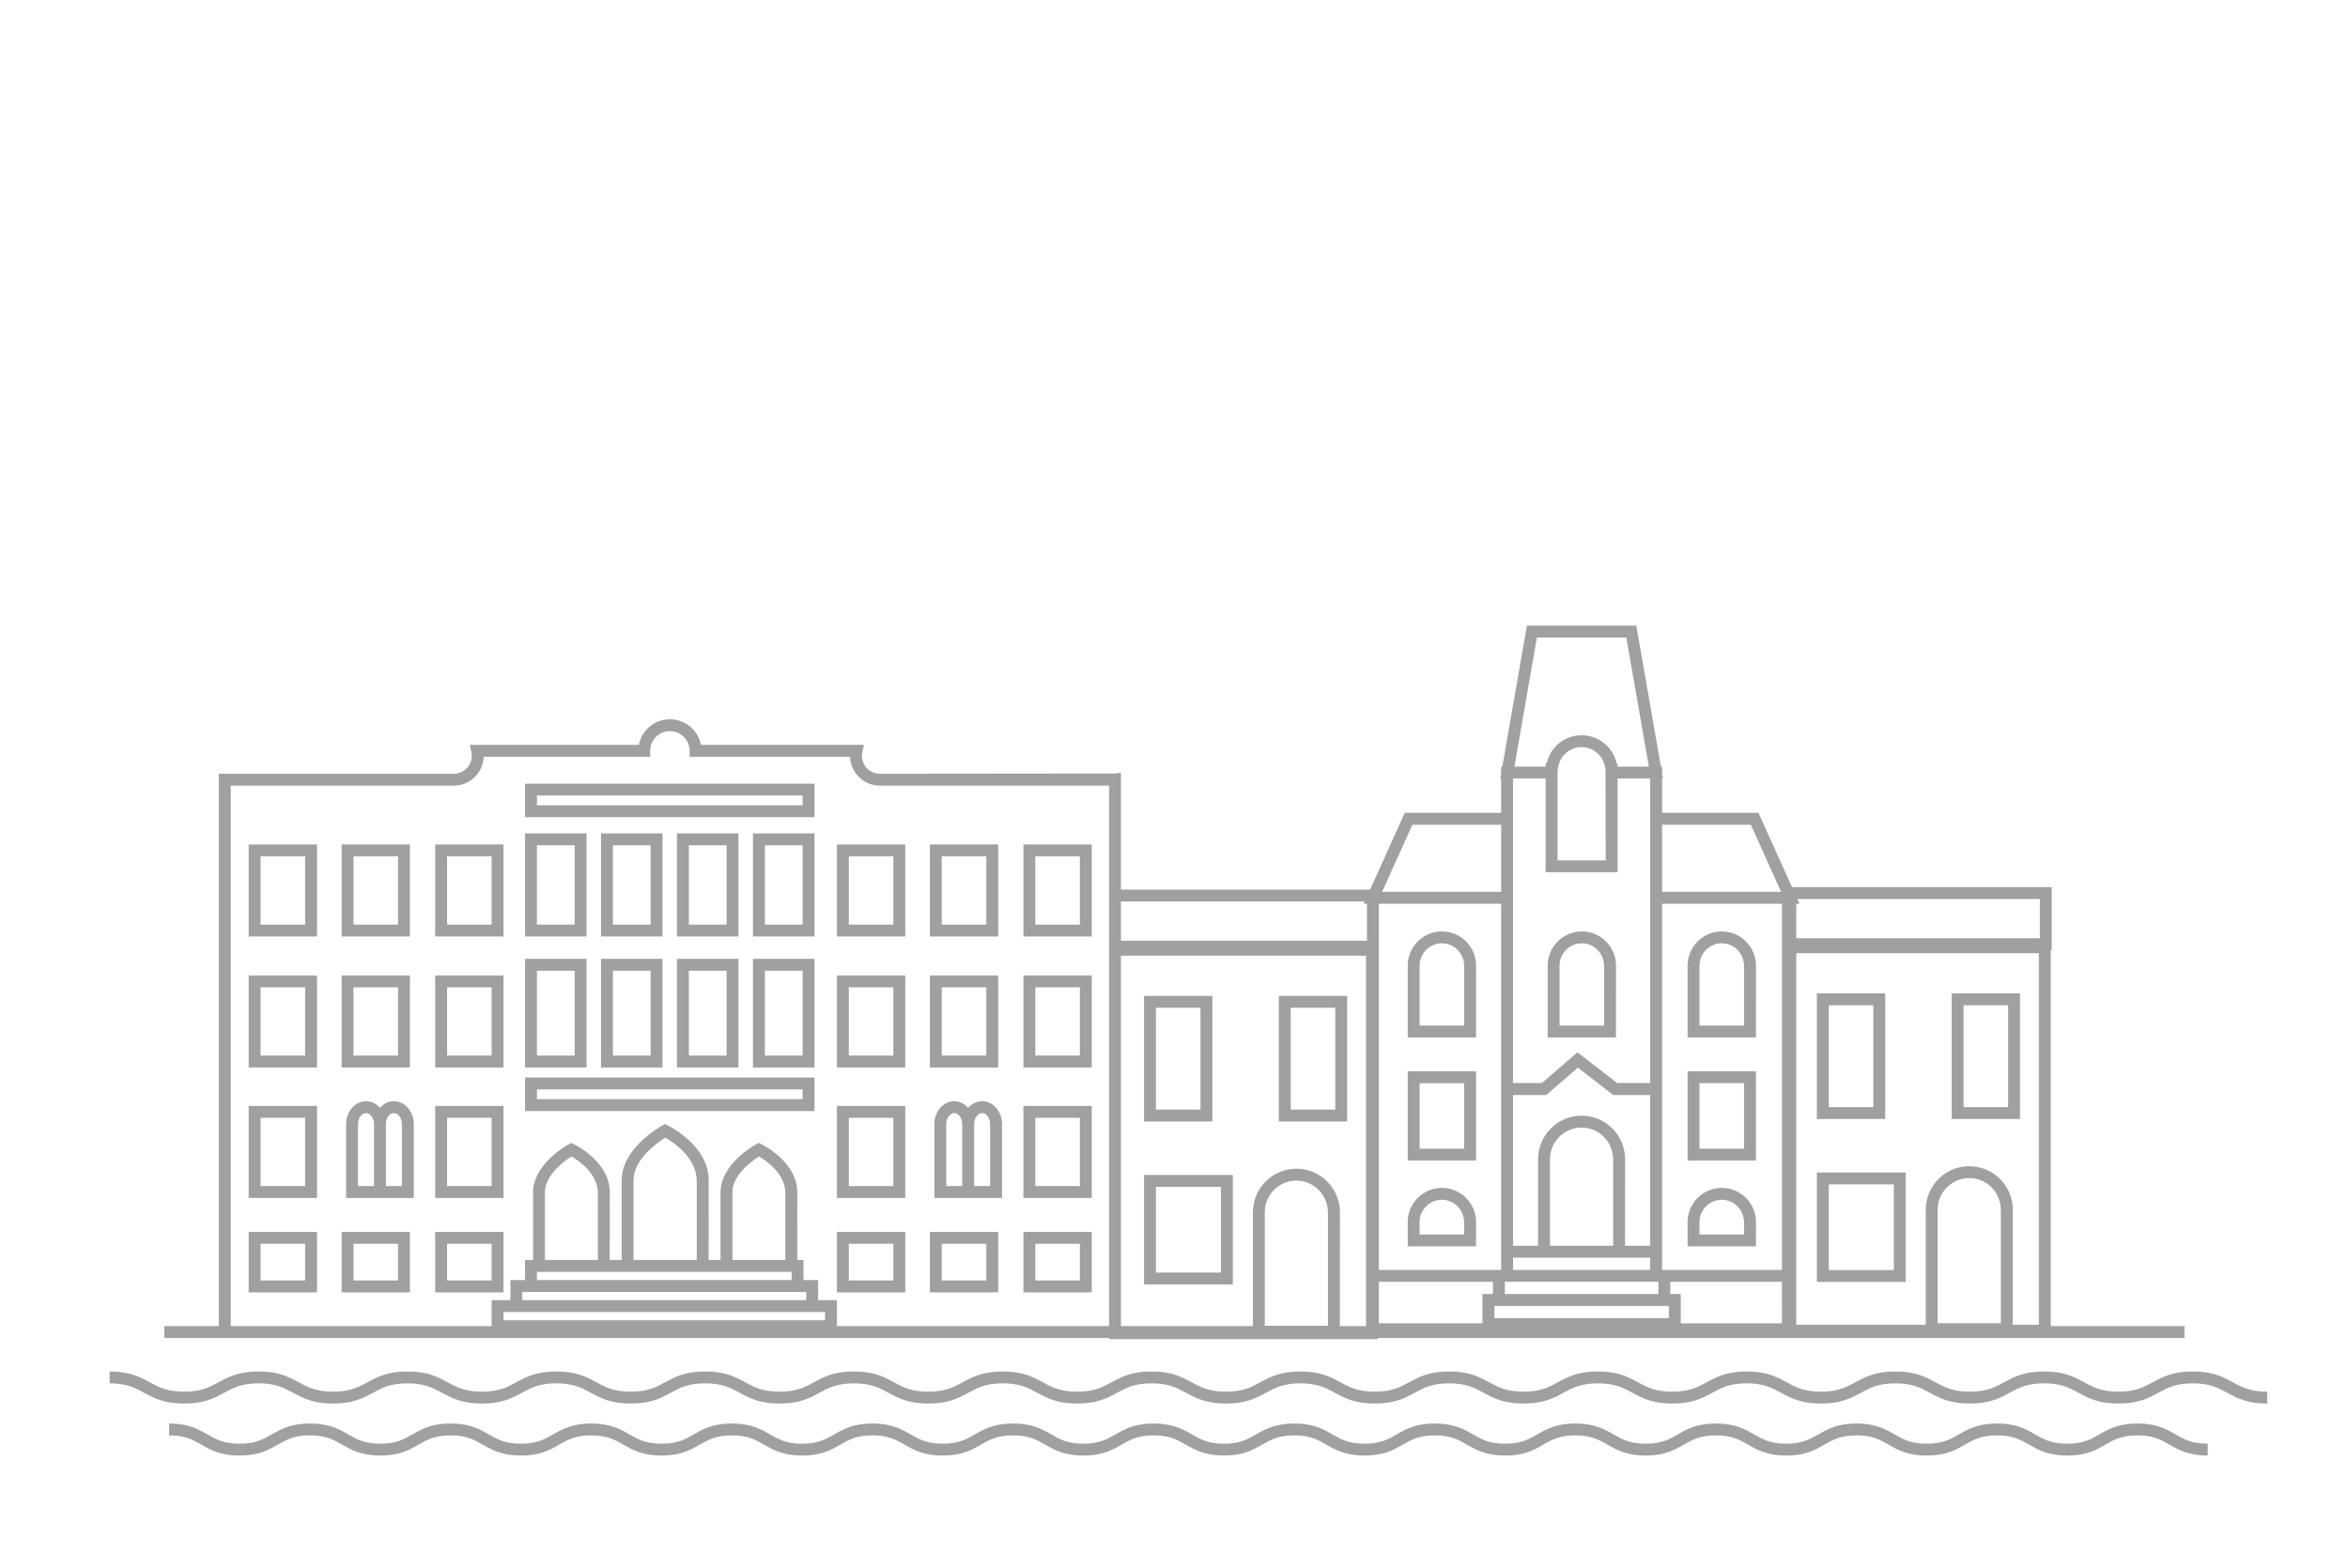 <?xml version="1.0" encoding="utf-8"?>
<!-- Generator: Adobe Illustrator 16.0.0, SVG Export Plug-In . SVG Version: 6.00 Build 0)  -->
<!DOCTYPE svg PUBLIC "-//W3C//DTD SVG 1.1//EN" "http://www.w3.org/Graphics/SVG/1.1/DTD/svg11.dtd">
<svg version="1.1" id="Ground" xmlns="http://www.w3.org/2000/svg" xmlns:xlink="http://www.w3.org/1999/xlink" x="0px" y="0px"
	 width="197.586px" height="132px" viewBox="0 0 197.586 132" enable-background="new 0 0 197.586 132" xml:space="preserve">
<g>
	<path fill="#A0A09F" d="M102.022,83.83h-5.75v10.572h5.75V83.83z M101.022,93.402h-3.75V84.83h3.75V93.402z"/>
	<path fill="#A0A09F" d="M96.272,108.119h7.471v-9.215h-7.471V108.119z M97.272,99.904h5.471v7.215h-5.471V99.904z"/>
	<path fill="#A0A09F" d="M113.364,83.83h-5.75v10.572h5.75V83.83z M112.364,93.402h-3.75V84.83h3.75V93.402z"/>
	<path fill="#A0A09F" d="M158.643,83.62h-5.75v10.572h5.75V83.62z M157.643,93.192h-3.75V84.62h3.75V93.192z"/>
	<path fill="#A0A09F" d="M152.893,107.909h7.473v-9.215h-7.473V107.909z M153.893,99.694h5.473v7.215h-5.473V99.694z"/>
	<path fill="#A0A09F" d="M169.985,83.62h-5.75v10.572h5.75V83.62z M168.985,93.192h-3.75V84.62h3.75V93.192z"/>
	<path fill="#A0A09F" d="M42.371,93.092h-5.75v7.746h5.75V93.092z M41.371,99.838h-3.75v-5.746h3.75V99.838z"/>
	<path fill="#A0A09F" d="M20.927,100.838h5.75v-7.746h-5.75V100.838z M21.927,94.092h3.75v5.746h-3.75V94.092z"/>
	<path fill="#A0A09F" d="M49.357,80.711h-5.174v9.145h5.174V80.711z M48.357,88.855h-3.174v-7.145h3.174V88.855z"/>
	<path fill="#A0A09F" d="M63.364,89.855h5.174v-9.145h-5.174V89.855z M64.364,81.711h3.174v7.145h-3.174V81.711z"/>
	<path fill="#A0A09F" d="M56.969,89.855h5.174v-9.145h-5.174V89.855z M57.969,81.711h3.174v7.145h-3.174V81.711z"/>
	<path fill="#A0A09F" d="M50.577,89.855h5.173v-9.145h-5.173V89.855z M51.577,81.711h3.173v7.145h-3.173V81.711z"/>
	<path fill="#A0A09F" d="M68.538,90.701H44.184v2.822h24.354V90.701z M67.538,92.523H45.184v-0.822h22.354V92.523z"/>
	<path fill="#A0A09F" d="M68.538,65.964H44.184v2.822h24.354V65.964z M67.538,67.786H45.184v-0.822h22.354V67.786z"/>
	<path fill="#A0A09F" d="M49.357,70.15h-5.174v8.679h5.174V70.15z M48.357,77.829h-3.174V71.15h3.174V77.829z"/>
	<path fill="#A0A09F" d="M63.364,78.829h5.174V70.15h-5.174V78.829z M64.364,71.15h3.174v6.679h-3.174V71.15z"/>
	<path fill="#A0A09F" d="M62.143,70.15h-5.174v8.679h5.174V70.15z M61.143,77.829h-3.174V71.15h3.174V77.829z"/>
	<path fill="#A0A09F" d="M55.75,70.15h-5.173v8.679h5.173V70.15z M54.75,77.829h-3.173V71.15h3.173V77.829z"/>
	<path fill="#A0A09F" d="M33.148,92.695c-0.457,0-0.871,0.213-1.174,0.557c-0.303-0.344-0.717-0.557-1.174-0.557
		c-0.923,0-1.674,0.863-1.674,1.926v6.217h2.348h0.998h2.348l0.002-6.217C34.822,93.559,34.071,92.695,33.148,92.695z
		 M31.473,99.838h-1.346v-5.217c0-0.502,0.309-0.926,0.674-0.926s0.674,0.424,0.672,0.957V99.838z M33.82,99.838h-1.346v-5.217
		c0-0.502,0.309-0.926,0.674-0.926s0.674,0.424,0.672,0.957V99.838z"/>
	<path fill="#A0A09F" d="M91.872,93.092h-5.75v7.746h5.75V93.092z M90.872,99.838h-3.75v-5.746h3.75V99.838z"/>
	<path fill="#A0A09F" d="M76.178,93.092h-5.75v7.746h5.75V93.092z M75.178,99.838h-3.75v-5.746h3.75V99.838z"/>
	<path fill="#A0A09F" d="M42.371,82.109h-5.75v7.746h5.75V82.109z M41.371,88.855h-3.75v-5.746h3.75V88.855z"/>
	<path fill="#A0A09F" d="M20.927,89.855h5.75v-7.746h-5.75V89.855z M21.927,83.109h3.75v5.746h-3.75V83.109z"/>
	<path fill="#A0A09F" d="M91.872,82.109h-5.75v7.746h5.75V82.109z M90.872,88.855h-3.75v-5.746h3.75V88.855z"/>
	<path fill="#A0A09F" d="M76.178,82.109h-5.75v7.746h5.75V82.109z M75.178,88.855h-3.75v-5.746h3.75V88.855z"/>
	<path fill="#A0A09F" d="M42.371,71.084h-5.75v7.745h5.75V71.084z M41.371,77.829h-3.75v-5.745h3.75V77.829z"/>
	<path fill="#A0A09F" d="M20.927,78.829h5.75v-7.745h-5.75V78.829z M21.927,72.084h3.75v5.745h-3.75V72.084z"/>
	<path fill="#A0A09F" d="M91.872,71.084h-5.75v7.745h5.75V71.084z M90.872,77.829h-3.75v-5.745h3.75V77.829z"/>
	<path fill="#A0A09F" d="M76.178,71.084h-5.75v7.745h5.75V71.084z M75.178,77.829h-3.75v-5.745h3.75V77.829z"/>
	<path fill="#A0A09F" d="M34.497,82.109h-5.75v7.746h5.75V82.109z M33.497,88.855h-3.75v-5.746h3.75V88.855z"/>
	<path fill="#A0A09F" d="M83.999,82.109h-5.75v7.746h5.75V82.109z M82.999,88.855h-3.75v-5.746h3.75V88.855z"/>
	<path fill="#A0A09F" d="M42.371,103.695h-5.75v5.09h5.75V103.695z M41.371,107.785h-3.75v-3.09h3.75V107.785z"/>
	<path fill="#A0A09F" d="M20.927,108.785h5.75v-5.09h-5.75V108.785z M21.927,104.695h3.75v3.09h-3.75V104.695z"/>
	<path fill="#A0A09F" d="M91.872,103.695h-5.75v5.09h5.75V103.695z M90.872,107.785h-3.75v-3.09h3.75V107.785z"/>
	<path fill="#A0A09F" d="M76.178,103.695h-5.75v5.09h5.75V103.695z M75.178,107.785h-3.75v-3.09h3.75V107.785z"/>
	<path fill="#A0A09F" d="M28.747,108.785h5.75v-5.09h-5.75V108.785z M29.747,104.695h3.75v3.09h-3.75V104.695z"/>
	<path fill="#A0A09F" d="M83.999,103.695h-5.75v5.09h5.75V103.695z M82.999,107.785h-3.75v-3.09h3.75V107.785z"/>
	<path fill="#A0A09F" d="M34.497,71.084h-5.75v7.745h5.75V71.084z M33.497,77.829h-3.75v-5.745h3.75V77.829z"/>
	<path fill="#A0A09F" d="M83.999,71.084h-5.75v7.745h5.75V71.084z M82.999,77.829h-3.75v-5.745h3.75V77.829z"/>
	<path fill="#A0A09F" d="M82.649,92.695c-0.457,0-0.871,0.213-1.174,0.557c-0.303-0.344-0.717-0.557-1.174-0.557
		c-0.922,0-1.674,0.863-1.674,1.926v6.217h2.348h0.998h2.348l0.002-6.217C84.323,93.559,83.573,92.695,82.649,92.695z
		 M80.973,99.838h-1.346v-5.217c0-0.502,0.309-0.926,0.674-0.926s0.674,0.424,0.672,0.957V99.838z M83.321,99.838h-1.346v-5.217
		c0-0.502,0.309-0.926,0.674-0.926s0.674,0.424,0.672,0.957V99.838z"/>
	<path fill="#A0A09F" d="M118.463,97.69h5.75v-7.515h-5.75V97.69z M119.463,91.176h3.75v5.515h-3.75V91.176z"/>
	<path fill="#A0A09F" d="M147.762,90.176h-5.75v7.515h5.75V90.176z M146.762,96.69h-3.75v-5.515h3.75V96.69z"/>
	<path fill="#A0A09F" d="M147.766,81.281c0-1.586-1.291-2.876-2.877-2.876s-2.877,1.29-2.877,2.876v6.045h5.75L147.766,81.281z
		 M146.762,86.326h-3.75v-5.045c0-1.034,0.842-1.876,1.877-1.876s1.877,0.842,1.873,1.929V86.326z"/>
	<path fill="#A0A09F" d="M124.213,81.281c0-1.586-1.289-2.876-2.875-2.876s-2.877,1.29-2.877,2.876v6.045h5.75L124.213,81.281z
		 M123.211,86.326h-3.75v-5.045c0-1.034,0.842-1.876,1.877-1.876c1.033,0,1.875,0.842,1.873,1.929V86.326z"/>
	<path fill="#A0A09F" d="M147.766,102.867c0-1.586-1.291-2.876-2.877-2.876s-2.877,1.29-2.877,2.876v2.045h5.75L147.766,102.867z
		 M146.762,103.912h-3.75v-1.045c0-1.034,0.842-1.876,1.877-1.876s1.877,0.842,1.873,1.929V103.912z"/>
	<path fill="#A0A09F" d="M124.213,102.867c0-1.586-1.289-2.876-2.875-2.876s-2.877,1.29-2.877,2.876v2.045h5.75L124.213,102.867z
		 M123.211,103.912h-3.75v-1.045c0-1.034,0.842-1.876,1.877-1.876c1.033,0,1.875,0.842,1.873,1.929V103.912z"/>
	<path fill="#A0A09F" d="M187.893,116.354c-0.824-0.447-1.676-0.91-3.367-0.91s-2.543,0.463-3.367,0.91
		c-0.746,0.406-1.451,0.791-2.887,0.791c-1.438,0-2.143-0.385-2.891-0.791c-0.824-0.447-1.676-0.91-3.367-0.91
		s-2.545,0.463-3.369,0.911c-0.746,0.405-1.451,0.79-2.889,0.79s-2.143-0.385-2.889-0.791c-0.824-0.447-1.676-0.91-3.367-0.91
		s-2.545,0.463-3.369,0.911c-0.746,0.405-1.451,0.79-2.889,0.79s-2.143-0.385-2.891-0.791c-0.824-0.447-1.676-0.91-3.369-0.91
		c-1.691,0-2.543,0.463-3.367,0.91c-0.746,0.406-1.451,0.791-2.889,0.791s-2.145-0.385-2.891-0.791
		c-0.826-0.447-1.678-0.91-3.369-0.91s-2.545,0.463-3.369,0.91c-0.746,0.406-1.451,0.791-2.889,0.791s-2.145-0.385-2.891-0.791
		c-0.826-0.447-1.678-0.91-3.369-0.91s-2.545,0.463-3.367,0.91c-0.748,0.406-1.455,0.791-2.893,0.791s-2.143-0.385-2.891-0.791
		c-0.824-0.447-1.678-0.91-3.369-0.91s-2.545,0.463-3.367,0.91c-0.748,0.406-1.455,0.791-2.893,0.791s-2.145-0.385-2.893-0.791
		c-0.824-0.447-1.676-0.91-3.369-0.91c-1.691,0-2.545,0.463-3.369,0.91c-0.748,0.406-1.453,0.791-2.893,0.791
		c-1.438,0-2.143-0.385-2.891-0.791c-0.824-0.447-1.678-0.91-3.369-0.91c-1.693,0-2.545,0.463-3.371,0.91
		c-0.746,0.406-1.453,0.791-2.891,0.791s-2.145-0.385-2.893-0.791c-0.824-0.447-1.676-0.91-3.369-0.91
		c-1.691,0-2.543,0.463-3.367,0.91c-0.746,0.406-1.451,0.791-2.889,0.791s-2.143-0.385-2.891-0.79
		c-0.824-0.448-1.676-0.911-3.369-0.911s-2.545,0.463-3.369,0.91c-0.748,0.406-1.455,0.791-2.893,0.791
		c-1.438,0-2.145-0.385-2.893-0.791c-0.824-0.447-1.677-0.91-3.369-0.91s-2.545,0.463-3.369,0.91
		c-0.748,0.406-1.454,0.791-2.893,0.791s-2.146-0.385-2.894-0.791c-0.824-0.447-1.677-0.91-3.37-0.91
		c-1.692,0-2.545,0.463-3.37,0.91c-0.747,0.406-1.453,0.791-2.891,0.791c-1.439,0-2.146-0.385-2.895-0.791
		c-0.824-0.447-1.678-0.91-3.371-0.91c-1.694,0-2.548,0.463-3.373,0.91c-0.749,0.406-1.456,0.791-2.896,0.791
		c-1.441,0-2.148-0.385-2.897-0.791c-0.825-0.447-1.679-0.91-3.373-0.91v1c1.44,0,2.147,0.383,2.896,0.789
		c0.825,0.448,1.679,0.912,3.374,0.912c1.694,0,2.548-0.464,3.373-0.912c0.749-0.406,1.456-0.789,2.896-0.789
		c1.439,0,2.146,0.383,2.895,0.789c0.824,0.448,1.678,0.912,3.371,0.912c1.691,0,2.544-0.464,3.368-0.912
		c0.748-0.406,1.454-0.789,2.893-0.789s2.146,0.383,2.894,0.789c0.824,0.448,1.677,0.912,3.37,0.912
		c1.692,0,2.545-0.464,3.369-0.912c0.748-0.406,1.454-0.789,2.893-0.789s2.145,0.383,2.893,0.789
		c0.824,0.448,1.677,0.912,3.369,0.912c1.692,0,2.545-0.464,3.37-0.912c0.748-0.406,1.453-0.789,2.893-0.789
		c1.438,0,2.145,0.383,2.893,0.789c0.822,0.448,1.676,0.912,3.367,0.912s2.543-0.464,3.367-0.912
		c0.746-0.406,1.453-0.789,2.889-0.789c1.439,0,2.145,0.383,2.893,0.789c0.824,0.448,1.678,0.912,3.369,0.912
		c1.693,0,2.545-0.464,3.369-0.912c0.748-0.406,1.453-0.789,2.893-0.789c1.438,0,2.145,0.383,2.893,0.789
		c0.824,0.448,1.676,0.912,3.367,0.912c1.693,0,2.545-0.464,3.369-0.912c0.748-0.406,1.455-0.789,2.893-0.789
		c1.439,0,2.145,0.383,2.893,0.789c0.824,0.448,1.678,0.912,3.369,0.912c1.693,0,2.545-0.464,3.369-0.912
		c0.748-0.406,1.453-0.789,2.891-0.789s2.145,0.383,2.893,0.789c0.824,0.448,1.676,0.912,3.367,0.912
		c1.693,0,2.545-0.464,3.369-0.912c0.748-0.406,1.453-0.789,2.891-0.789s2.143,0.383,2.891,0.789
		c0.824,0.448,1.676,0.912,3.369,0.912c1.691,0,2.543-0.464,3.367-0.912c0.748-0.406,1.453-0.789,2.891-0.789
		s2.143,0.383,2.891,0.789c0.824,0.448,1.676,0.912,3.369,0.912c1.691,0,2.543-0.464,3.367-0.912
		c0.746-0.406,1.453-0.789,2.889-0.789c1.438,0,2.145,0.383,2.891,0.789c0.826,0.448,1.678,0.912,3.369,0.912
		s2.543-0.464,3.367-0.912c0.748-0.406,1.453-0.789,2.891-0.789c1.436,0,2.143,0.383,2.889,0.789
		c0.824,0.448,1.676,0.912,3.367,0.912s2.543-0.464,3.367-0.912c0.748-0.406,1.453-0.789,2.891-0.789s2.143,0.383,2.889,0.789
		c0.824,0.448,1.678,0.912,3.369,0.912c1.689,0,2.541-0.464,3.365-0.912c0.746-0.406,1.451-0.789,2.889-0.789
		c1.436,0,2.143,0.383,2.889,0.789c0.824,0.448,1.676,0.912,3.367,0.912v-1C189.344,117.145,188.639,116.76,187.893,116.354z"/>
	<path fill="#A0A09F" d="M179.87,119.824c-1.609,0-2.457,0.486-3.203,0.916c-0.699,0.404-1.361,0.785-2.705,0.785
		c-1.346,0-2.006-0.381-2.707-0.785c-0.748-0.43-1.594-0.916-3.205-0.916c-1.613,0-2.459,0.486-3.207,0.916
		c-0.701,0.404-1.363,0.785-2.709,0.785c-1.344,0-2.006-0.381-2.707-0.785c-0.746-0.43-1.592-0.916-3.203-0.916
		s-2.459,0.486-3.205,0.916c-0.701,0.404-1.363,0.785-2.707,0.785c-1.346,0-2.008-0.381-2.709-0.784
		c-0.746-0.431-1.594-0.917-3.207-0.917c-1.611,0-2.457,0.486-3.205,0.916c-0.701,0.404-1.361,0.785-2.707,0.785
		s-2.008-0.381-2.709-0.785c-0.746-0.43-1.594-0.916-3.205-0.916c-1.613,0-2.459,0.486-3.207,0.917
		c-0.73,0.421-1.361,0.784-2.707,0.784s-2.008-0.381-2.709-0.785c-0.746-0.43-1.594-0.916-3.205-0.916
		c-1.613,0-2.459,0.486-3.207,0.916c-0.701,0.404-1.363,0.785-2.707,0.785c-1.346,0-2.008-0.381-2.709-0.784
		c-0.746-0.431-1.594-0.917-3.207-0.917c-1.611,0-2.459,0.486-3.207,0.917c-0.701,0.403-1.363,0.784-2.707,0.784
		c-1.346,0-2.008-0.381-2.709-0.785c-0.748-0.43-1.596-0.916-3.207-0.916c-1.613,0-2.461,0.486-3.209,0.917
		c-0.701,0.403-1.363,0.784-2.709,0.784s-2.008-0.381-2.709-0.785c-0.746-0.43-1.594-0.916-3.207-0.916
		c-1.611,0-2.459,0.486-3.207,0.916c-0.701,0.404-1.363,0.785-2.709,0.785s-2.008-0.381-2.709-0.784
		c-0.746-0.431-1.594-0.917-3.207-0.917c-1.611,0-2.459,0.486-3.205,0.916c-0.701,0.404-1.361,0.785-2.707,0.785
		s-2.008-0.381-2.709-0.785c-0.746-0.43-1.594-0.916-3.205-0.916c-1.613,0-2.461,0.486-3.209,0.917
		c-0.701,0.403-1.363,0.784-2.709,0.784s-2.008-0.381-2.708-0.784c-0.747-0.431-1.595-0.917-3.208-0.917s-2.461,0.486-3.208,0.917
		c-0.701,0.403-1.363,0.784-2.709,0.784c-1.347,0-2.01-0.381-2.711-0.785c-0.748-0.43-1.595-0.916-3.208-0.916
		c-1.612,0-2.459,0.486-3.206,0.916c-0.701,0.404-1.363,0.785-2.709,0.785c-1.347,0-2.009-0.381-2.711-0.785
		c-0.748-0.43-1.596-0.916-3.21-0.916c-1.615,0-2.463,0.486-3.212,0.916c-0.702,0.404-1.365,0.785-2.713,0.785
		s-2.011-0.381-2.713-0.785c-0.749-0.43-1.597-0.916-3.212-0.916v1c1.349,0,2.012,0.381,2.714,0.783
		c0.748,0.43,1.597,0.918,3.211,0.918s2.463-0.488,3.211-0.918c0.702-0.402,1.365-0.783,2.714-0.783c1.348,0,2.01,0.381,2.712,0.783
		c0.748,0.43,1.596,0.918,3.209,0.918c1.612,0,2.46-0.488,3.207-0.918c0.701-0.402,1.363-0.783,2.708-0.783
		c1.346,0,2.009,0.381,2.71,0.783c0.748,0.43,1.596,0.918,3.209,0.918c1.612,0,2.46-0.488,3.207-0.918
		c0.701-0.402,1.364-0.783,2.71-0.783s2.009,0.381,2.71,0.783c0.747,0.43,1.595,0.918,3.207,0.918c1.613,0,2.461-0.488,3.207-0.918
		c0.701-0.402,1.365-0.783,2.711-0.783c1.344,0,2.006,0.381,2.707,0.783c0.748,0.43,1.596,0.918,3.207,0.918
		s2.459-0.488,3.205-0.918c0.732-0.42,1.363-0.783,2.707-0.783c1.346,0,2.008,0.381,2.709,0.783c0.748,0.43,1.596,0.918,3.207,0.918
		c1.613,0,2.461-0.488,3.207-0.918c0.701-0.402,1.363-0.783,2.709-0.783s2.008,0.381,2.709,0.783
		c0.748,0.43,1.596,0.918,3.207,0.918c1.613,0,2.461-0.488,3.207-0.918c0.701-0.402,1.365-0.783,2.711-0.783
		s2.008,0.381,2.709,0.783c0.746,0.43,1.594,0.918,3.207,0.918c1.611,0,2.459-0.488,3.205-0.918
		c0.701-0.402,1.363-0.783,2.709-0.783s2.008,0.381,2.709,0.783c0.748,0.43,1.594,0.918,3.207,0.918
		c1.611,0,2.459-0.488,3.205-0.918c0.701-0.402,1.363-0.783,2.709-0.783c1.344,0,2.006,0.381,2.707,0.783
		c0.748,0.43,1.596,0.918,3.207,0.918s2.459-0.488,3.205-0.918c0.701-0.402,1.363-0.783,2.709-0.783
		c1.344,0,2.006,0.381,2.707,0.783c0.748,0.43,1.596,0.918,3.207,0.918s2.459-0.488,3.205-0.918
		c0.701-0.402,1.363-0.783,2.707-0.783c1.346,0,2.008,0.381,2.709,0.783c0.748,0.43,1.594,0.918,3.207,0.918
		c1.611,0,2.457-0.488,3.205-0.918c0.701-0.402,1.361-0.783,2.707-0.783c1.344,0,1.975,0.363,2.705,0.783
		c0.746,0.43,1.594,0.918,3.205,0.918c1.613,0,2.461-0.488,3.207-0.918c0.701-0.402,1.363-0.783,2.709-0.783
		c1.344,0,2.006,0.381,2.707,0.783c0.746,0.43,1.594,0.918,3.205,0.918s2.457-0.488,3.205-0.918c0.73-0.42,1.359-0.783,2.703-0.783
		c1.346,0,2.006,0.381,2.707,0.783c0.746,0.43,1.594,0.918,3.205,0.918v-1c-1.344,0-1.975-0.363-2.707-0.784
		C182.329,120.311,181.481,119.824,179.87,119.824z"/>
	<path fill="#A0A09F" d="M135.989,81.281c0-1.586-1.289-2.876-2.875-2.876s-2.877,1.29-2.877,2.876v6.045h5.75L135.989,81.281z
		 M134.987,86.326h-3.75v-5.045c0-1.034,0.842-1.876,1.877-1.876c1.033,0,1.875,0.842,1.873,1.929V86.326z"/>
	<path fill="#A0A09F" d="M93.329,112.622v0.101h22.621v-0.101h35.207h32.668v-1h-11.252V79.976h0.08v-5.304h-21.854l-2.82-6.248
		h-8.113v-2.896h0.074l-0.074-0.431v-0.569h-0.1l-2.068-11.864h-9.207l-2.068,11.864h-0.1v0.569l-0.076,0.431h0.076v2.896h-8.115
		l-2.914,6.459H94.329v-9.837l-0.557,0.065l-19.727,0.02c-0.834,0-1.512-0.678-1.512-1.512c0-0.104,0.012-0.209,0.033-0.311
		l0.131-0.606H58.985c-0.234-1.229-1.316-2.159-2.611-2.159c-1.297,0-2.379,0.931-2.613,2.159H39.54l0.127,0.603
		c0.022,0.105,0.033,0.211,0.033,0.314c0,0.834-0.678,1.512-1.512,1.512H18.416v46.491h-4.583v1h4.583H93.329z M50.311,106.06
		h-4.451v-5.703c0-1.454,1.627-2.625,2.237-3.013c0.609,0.357,2.216,1.457,2.214,3.072V106.06z M58.631,106.06h-5.318v-6.716
		c0-1.759,1.988-3.156,2.674-3.586c0.682,0.396,2.648,1.704,2.645,3.654V106.06z M66.086,106.06h-4.451v-5.703
		c0-1.454,1.627-2.625,2.238-3.013c0.609,0.357,2.215,1.457,2.213,3.072V106.06z M45.184,107.219v-0.159h6.127h1.003h7.318h1.004
		h5.98v0.159v0.533H45.184V107.219z M67.616,108.752h0.229v0.691h-23.89v-0.691h0.229H67.616z M68.844,110.443h0.584v0.691H42.371
		v-0.691h0.583H68.844z M126.323,69.424v5.648h-10.018l2.549-5.648H126.323z M127.323,68.424v-2.896h2.746v2.896v0.5v0.5v4h6.051v-4
		v-0.5v-0.5v-2.896h2.746v2.896v0.5v0.5v5.648v0.5v0.5v15.09h-2.783l-3.34-2.583l-2.988,2.583h-2.432v-15.09v-0.5v-0.5v-5.648v-0.5
		V68.424z M136.858,53.664l1.893,10.864h-2.639l-0.008-0.261h-0.064c-0.297-1.367-1.512-2.379-2.945-2.379
		c-1.436,0-2.648,1.012-2.945,2.379h-0.08v0.261h-2.633l1.895-10.864H136.858z M135.106,65.528l0.006,2.896l0.002,0.5v0.5l0.006,3
		h-4.051v-3v-0.5v-0.5v-2.896v-0.495v-0.005l0.014-0.231c0.006-0.092,0.023-0.18,0.041-0.269c0.184-0.938,0.996-1.64,1.971-1.64
		c0.973,0,1.787,0.702,1.969,1.64c0.018,0.089,0.037,0.177,0.043,0.269v0.231V65.528z M163.055,111.387v-9.561
		c0-1.467,1.193-2.66,2.66-2.66c1.469,0,2.662,1.193,2.658,2.729v9.491H163.055z M165.715,98.166c-2.018,0-3.66,1.643-3.66,3.66
		v9.686h-10.898v-4.617v-26.66h20.416v31.277h-2.199l0.004-9.686C169.377,99.809,167.735,98.166,165.715,98.166z M149.952,79.234
		v0.741v26.919h-9.398h-0.688v-0.444v-1.585V92.162v-0.986V76.072h10.086V79.234z M126.635,107.895h12.918v1.03h-12.918V107.895z
		 M127.323,92.176h2.789l0.016-0.014l0.578-0.5l0.578-0.5l1.494-1.291l1.67,1.291l0.646,0.5l0.646,0.5l0.016,0.014h3.109v12.689
		h-2.115l0.004-7.29c0-2.019-1.643-3.661-3.66-3.661c-2.02,0-3.662,1.643-3.662,3.661v7.29h-2.109V92.176z M149.952,111.389h-8.514
		v-2.464h-0.885v-1.03h9.398V111.389z M140.438,109.925v1.03H125.75v-1.03H140.438z M135.75,104.865h-5.318v-7.29
		c0-1.468,1.193-2.661,2.662-2.661c1.467,0,2.66,1.193,2.656,2.73V104.865z M127.323,106.45v-0.5v-0.085h2.609h0.5h5.318h0.5h2.615
		v0.085v0.5v0.444h-11.543V106.45z M125.635,108.925h-0.885v2.464h-8.719v-3.494h9.604V108.925z M139.866,75.072v-5.648h7.467
		l2.549,5.648H139.866z M126.323,76.072v15.104v0.986v12.703v1.585v0.444h-0.688h-9.604V80.186v-4.113H126.323z M94.329,80.445
		h20.621v31.177h-2.199l0.004-9.585c0-2.019-1.643-3.661-3.66-3.661c-2.02,0-3.662,1.643-3.662,3.661v9.585H94.329V80.445z
		 M106.432,111.597v-9.56c0-1.467,1.193-2.661,2.662-2.661c1.467,0,2.66,1.194,2.656,2.729v9.491H106.432z M171.653,75.672v3.304
		h-20.496v-2.903h0.273l-0.18-0.4H171.653z M114.842,75.883l-0.086,0.189h0.275v3.113H94.329v-3.303H114.842z M19.416,66.131h18.772
		c1.357,0,2.467-1.082,2.511-2.429h14.014v-0.5c0-0.915,0.744-1.659,1.66-1.659c0.914,0,1.658,0.744,1.658,1.659v0.5h13.502
		c0.045,1.347,1.154,2.429,2.512,2.429h19.283v8.752v4.562v0.74v31.437h-22.9v-2.179h-1.584v-1.691h-1.229v-1.692h-0.527
		l0.002-5.703c0-2.552-2.887-3.98-3.01-4.04l-0.23-0.111l-0.227,0.122c-0.121,0.066-2.988,1.651-2.988,4.029v5.703h-1.002
		l0.002-6.716c0-2.909-3.303-4.543-3.443-4.611l-0.23-0.111l-0.225,0.122c-0.141,0.076-3.423,1.892-3.423,4.601v6.716h-1.003
		l0.003-5.703c0-2.552-2.887-3.98-3.01-4.04l-0.23-0.111l-0.227,0.122c-0.121,0.066-2.987,1.651-2.987,4.029v5.703h-0.676v1.692
		h-1.229v1.691h-1.583v2.179H19.416V66.131z"/>
</g>
</svg>
